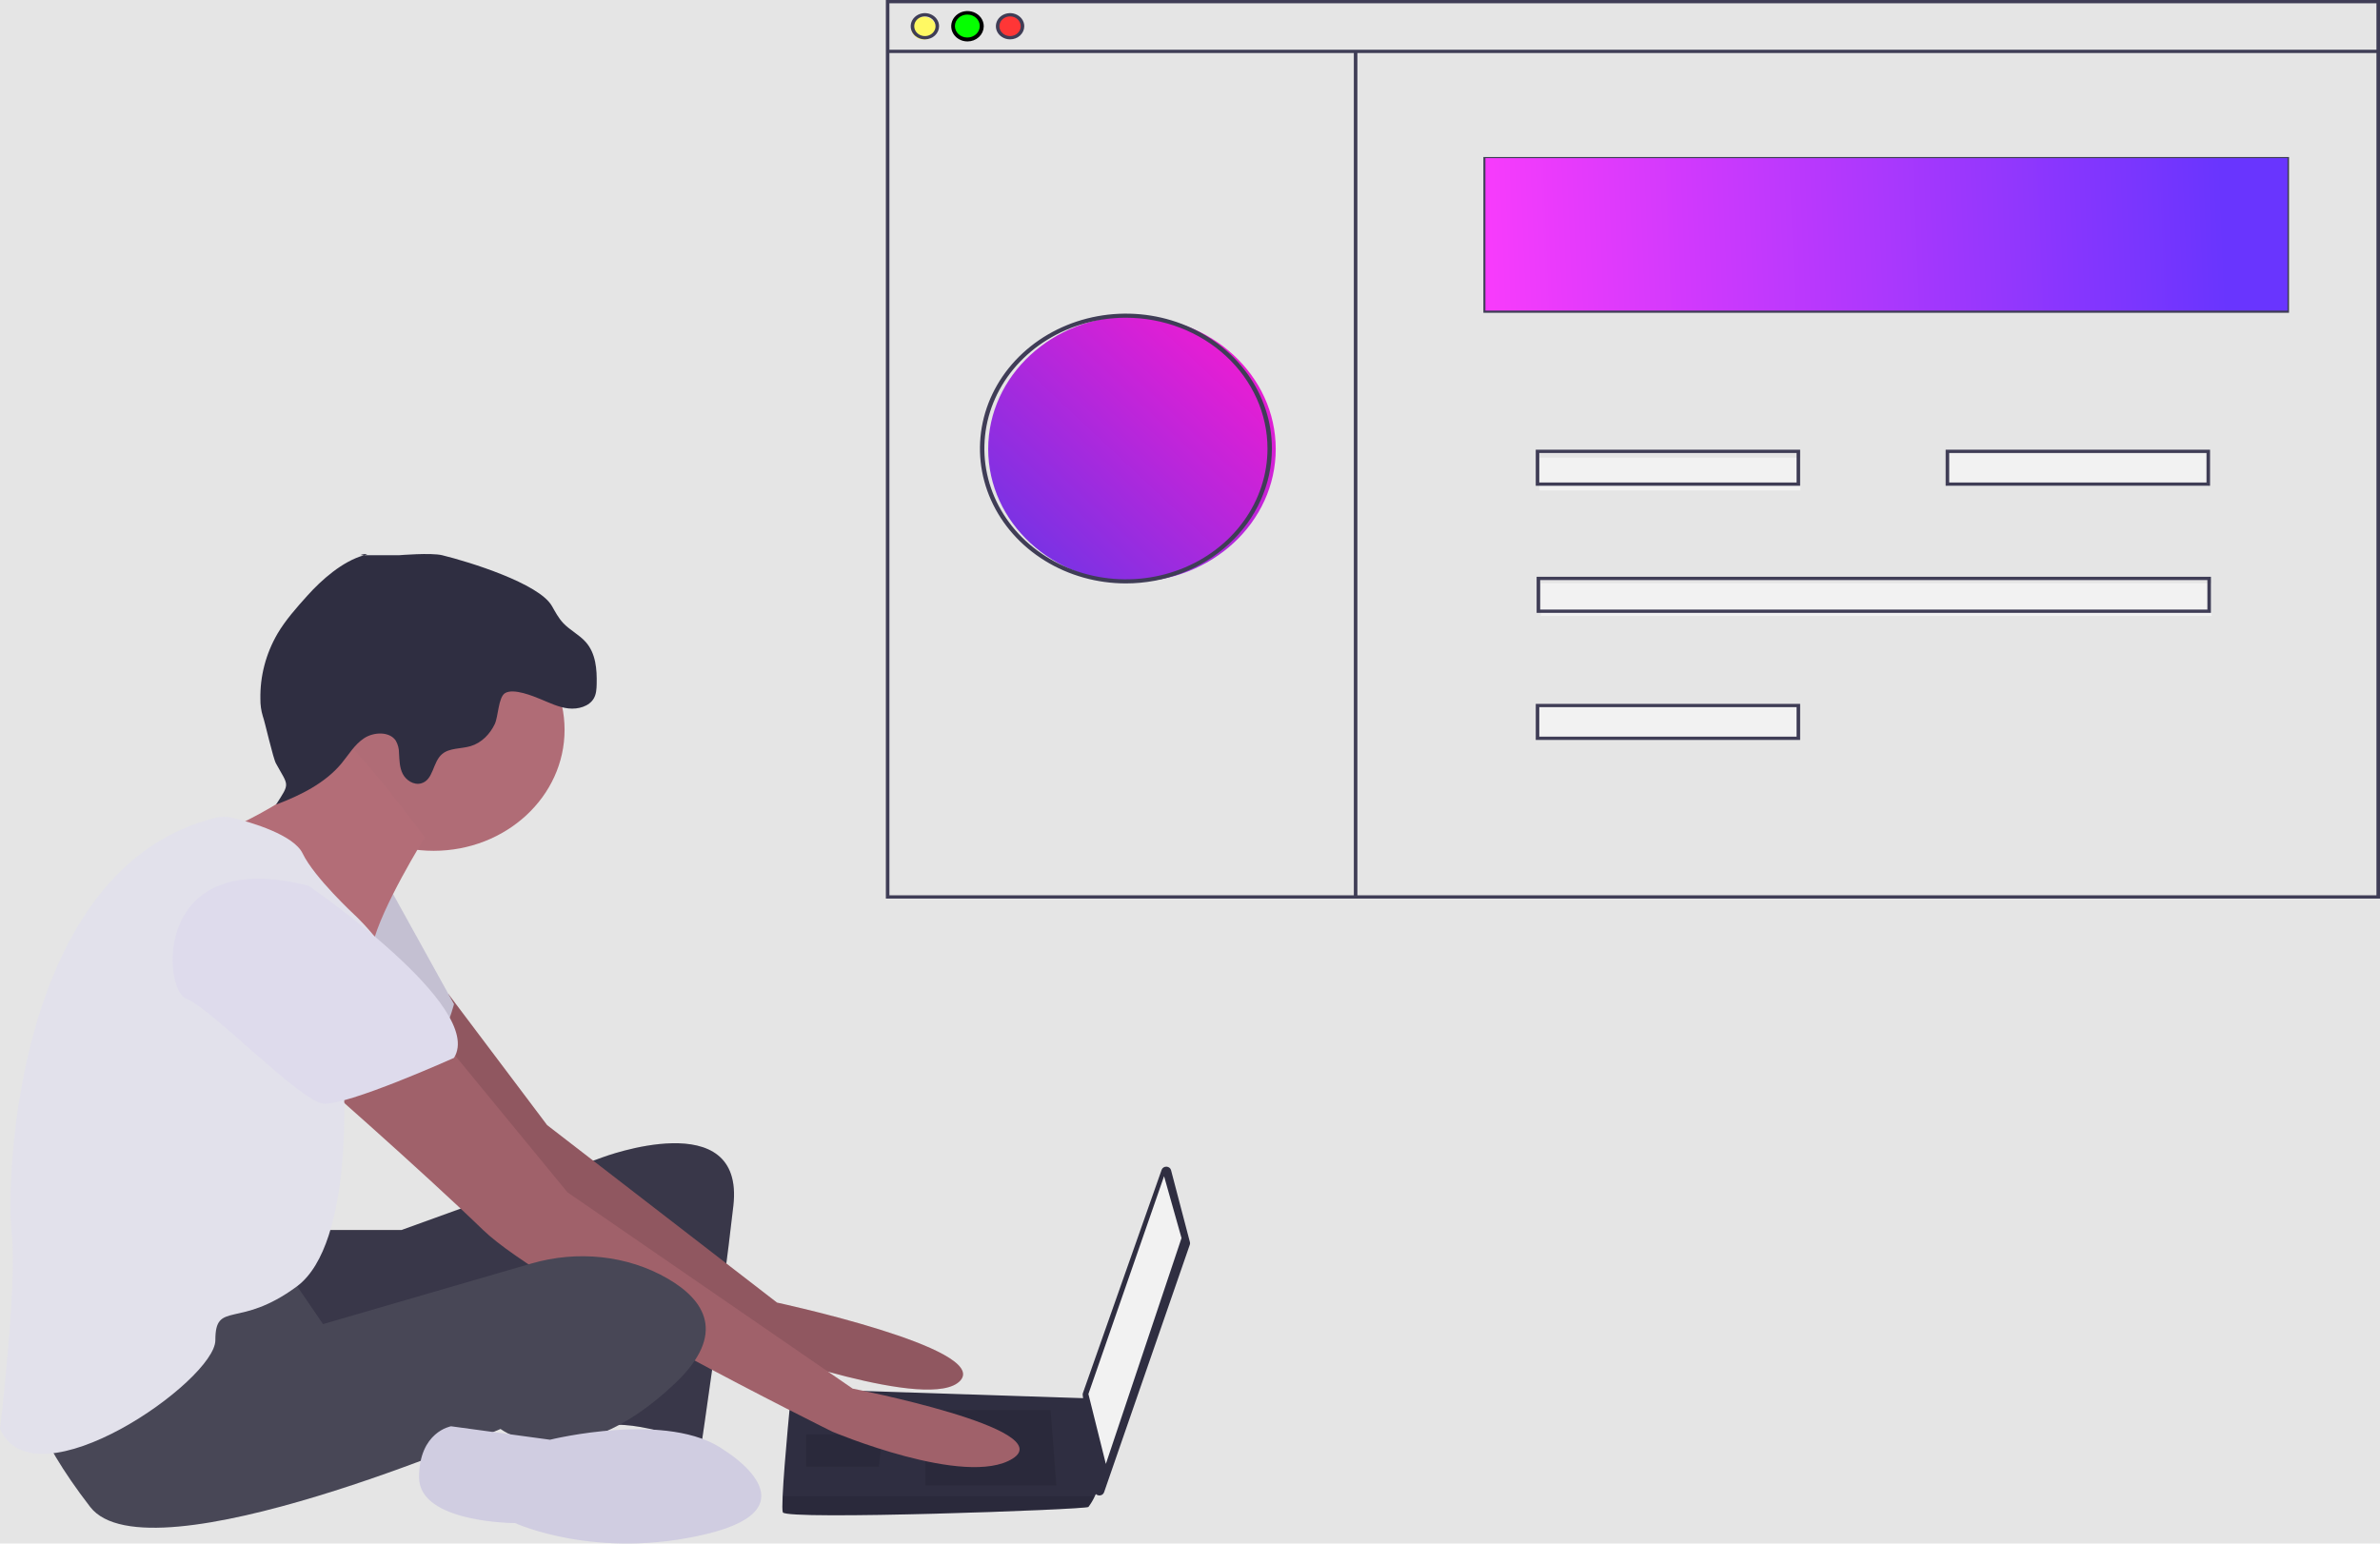 <svg width="572" height="371" viewBox="0 0 572 371" fill="none" xmlns="http://www.w3.org/2000/svg">
<rect width="572" height="371" fill="#E5E5E5"/>
<g id="home-svg">
<g id="undraw_web_developer_p3e5 1" clip-path="url(#clip0)">
<path id="Vector" d="M76.936 295.634H96.519L144.779 278.182C144.779 278.182 179.051 265.255 176.253 289.817C173.455 314.378 168.559 347.342 168.559 347.342C168.559 347.342 153.172 340.879 144.779 342.818C136.386 344.757 141.982 303.39 141.982 303.39C141.982 303.39 73.439 333.769 67.144 329.891C60.849 326.013 59.45 298.866 59.45 298.866L76.936 295.634Z" fill="#2F2E41"/>
<path id="Vector_2" opacity="0.1" d="M76.936 295.634H96.519L144.779 278.182C144.779 278.182 179.051 265.255 176.253 289.817C173.455 314.378 168.559 347.342 168.559 347.342C168.559 347.342 153.172 340.879 144.779 342.818C136.386 344.757 141.982 303.39 141.982 303.39C141.982 303.39 73.439 333.769 67.144 329.891C60.849 326.013 59.45 298.866 59.45 298.866L76.936 295.634Z" fill="#9E8E8E"/>
<path id="Vector_3" d="M107.79 238.957L131.49 270.426L186.744 313.086C186.744 313.086 237.802 324.074 230.808 331.83C223.813 339.586 181.149 324.074 181.149 324.074C181.149 324.074 117.502 281.414 115.404 278.182C113.306 274.95 90.225 244.571 90.225 244.571L107.79 238.957Z" fill="#A0616A"/>
<path id="Vector_4" opacity="0.1" d="M107.79 238.957L131.49 270.426L186.744 313.086C186.744 313.086 237.802 324.074 230.808 331.83C223.813 339.586 181.149 324.074 181.149 324.074C181.149 324.074 117.502 281.414 115.404 278.182C113.306 274.95 90.225 244.571 90.225 244.571L107.79 238.957Z" fill="black"/>
<path id="Vector_5" d="M93.722 213.546L109.109 241.34C109.109 241.34 105.612 254.913 100.017 256.206C94.421 257.499 70.641 239.401 70.641 239.401L93.722 213.546Z" fill="#D0CDE1"/>
<path id="Vector_6" opacity="0.1" d="M93.722 213.546L109.109 241.34C109.109 241.34 105.612 254.913 100.017 256.206C94.421 257.499 70.641 239.401 70.641 239.401L93.722 213.546Z" fill="#544C4C"/>
<path id="Vector_7" d="M281.439 281.243L285.984 298.57C286.035 298.763 286.027 298.966 285.961 299.155L265.343 358.699C265.261 358.935 265.095 359.138 264.871 359.274C264.647 359.41 264.379 359.471 264.113 359.446C263.846 359.422 263.597 359.314 263.406 359.14C263.215 358.966 263.094 358.738 263.064 358.492L260.212 335.295C260.193 335.141 260.21 334.985 260.262 334.838L279.187 281.163C279.266 280.939 279.422 280.745 279.631 280.61C279.84 280.476 280.091 280.408 280.346 280.417C280.601 280.426 280.845 280.512 281.042 280.661C281.239 280.81 281.379 281.014 281.439 281.243Z" fill="#2F2E41"/>
<path id="Vector_8" d="M279.767 282.707L283.963 297.573L265.778 351.867L261.582 335.062L279.767 282.707Z" fill="#F2F2F2"/>
<path id="Vector_9" d="M188.143 363.501C188.843 365.441 260.882 362.855 261.582 362.209C262.192 361.399 262.707 360.533 263.121 359.623C263.778 358.331 264.38 357.038 264.38 357.038L261.582 336.109L190.241 333.769C190.241 333.769 188.458 351.505 188.094 359.623C188.003 361.672 188.003 363.114 188.143 363.501Z" fill="#2F2E41"/>
<path id="Vector_10" opacity="0.1" d="M252.49 338.94L253.888 357.038H222.415V338.94H252.49Z" fill="black"/>
<path id="Vector_11" opacity="0.1" d="M211.924 344.757L212.111 344.723L211.224 352.514H193.739V344.757H211.924Z" fill="black"/>
<path id="Vector_12" opacity="0.1" d="M188.143 363.501C188.843 365.441 260.882 362.855 261.582 362.209C262.192 361.399 262.707 360.533 263.121 359.623H188.094C188.003 361.672 188.003 363.114 188.143 363.501Z" fill="black"/>
<path id="Vector_13" d="M104.213 204.497C121.596 204.497 135.687 191.475 135.687 175.411C135.687 159.347 121.596 146.325 104.213 146.325C86.831 146.325 72.739 159.347 72.739 175.411C72.739 191.475 86.831 204.497 104.213 204.497Z" fill="#B06C76"/>
<path id="Vector_14" d="M102.115 201.265C102.115 201.265 91.624 218.071 89.525 227.12C87.427 236.169 58.052 209.022 58.052 209.022L54.205 199.649C54.205 199.649 81.832 187.692 79.734 177.996C77.635 168.301 102.115 201.265 102.115 201.265Z" fill="#B36D77"/>
<path id="Vector_15" d="M107.71 251.681L136.386 286.585L204.929 333.769C204.929 333.769 254.588 343.464 243.397 350.574C232.206 357.684 200.033 344.111 200.033 344.111C200.033 344.111 130.791 309.854 116.103 295.634C101.415 281.414 74.138 257.499 74.138 257.499L107.71 251.681Z" fill="#A0616A"/>
<path id="Vector_16" d="M69.242 305.976L77.635 318.256L127.726 303.693C138.716 300.498 150.768 301.673 160.516 307.349C169.259 312.439 174.854 320.519 162.265 332.476C137.086 356.392 120.3 343.464 120.3 343.464C120.3 343.464 35.67 380.307 21.682 362.209C7.694 344.111 6.994 335.062 6.994 335.062C6.994 335.062 60.849 304.036 69.242 305.976Z" fill="#484756"/>
<path id="Vector_17" d="M174.155 348.635C174.155 348.635 196.536 362.209 169.958 368.672C143.38 375.136 123.797 366.087 123.797 366.087C123.797 366.087 100.716 366.087 100.716 355.099C100.716 344.111 108.41 342.818 108.41 342.818L132.19 346.05C132.19 346.05 160.866 338.94 174.155 348.635Z" fill="#D0CDE1"/>
<path id="Vector_18" d="M130.033 168.094C132.175 168.977 134.299 170.021 136.628 170.277C138.957 170.534 141.609 169.782 142.711 167.869C143.306 166.835 143.374 165.62 143.402 164.449C143.486 160.9 143.209 157.063 140.775 154.316C139.226 152.568 136.965 151.466 135.361 149.761C134.213 148.539 133.448 147.057 132.625 145.629C129.507 140.216 112.693 135.015 106.277 133.455C103.597 132.803 95.896 133.455 95.896 133.455L87.499 133.455C90.002 132.755 84.884 133.489 87.499 133.455C82.298 134.908 77.294 139.35 73.826 143.215C71.232 146.107 68.63 149.029 66.683 152.326C63.891 157.138 62.479 162.531 62.582 167.99C62.56 169.39 62.756 170.786 63.163 172.135C63.639 173.372 65.646 182.387 66.343 183.531C69.373 189.032 69.755 188.084 66.343 193.39C72.271 191.152 78.136 188.218 82.046 183.531C83.796 181.435 85.168 178.981 87.499 177.443C89.83 175.904 93.629 175.771 95.125 178.029C95.639 178.942 95.904 179.958 95.896 180.987C96.005 182.682 96.002 184.442 96.78 185.98C97.557 187.518 99.409 188.759 101.178 188.299C104.223 187.506 103.931 183.187 106.277 181.225C108.058 179.735 110.806 180.02 113.094 179.343C115.761 178.555 117.761 176.421 118.901 174.058C119.768 172.262 119.755 167.562 121.395 166.59C123.451 165.37 128.127 167.309 130.033 168.094Z" fill="#2F2E41"/>
<path id="Vector_19" d="M51.706 196.583C53.122 196.234 54.613 196.238 56.027 196.594C60.517 197.708 70.581 200.656 72.739 205.143C75.537 210.961 85.329 220.01 85.329 220.01C85.329 220.01 98.618 232.291 95.82 240.693C93.022 249.096 82.531 258.791 82.531 258.791C82.531 258.791 85.329 298.866 71.341 309.207C57.352 319.549 51.757 312.439 51.757 322.135C51.757 331.83 8.393 362.209 0 343.464C0 343.464 4.197 308.561 2.798 296.28C1.419 284.176 3.437 208.66 51.706 196.583Z" fill="#E2E1EB"/>
<path id="Vector_20" d="M74.138 212.9C74.138 212.9 116.803 241.986 109.109 254.267C109.109 254.267 83.231 265.901 77.635 265.255C72.04 264.609 50.358 241.986 44.763 240.047C39.167 238.108 36.37 203.204 74.138 212.9Z" fill="#DEDBEC"/>
<path id="Vector_21" d="M272.052 139.862C291.134 139.862 306.604 125.566 306.604 107.931C306.604 90.296 291.134 76 272.052 76C252.969 76 237.5 90.296 237.5 107.931C237.5 125.566 252.969 139.862 272.052 139.862Z" fill="url(#paint0_linear)"/>
<path id="Vector_22" d="M550.134 75.18H356.512V37.738H550.134V75.18ZM357.365 74.392H549.282V38.526H357.365V74.392Z" fill="#3F3D56"/>
<path id="Vector_23" d="M549.77 38H357V74.654H549.77V38Z" fill="url(#paint1_linear)"/>
<path id="Vector_24" d="M221.985 9.518C223.634 9.518 224.971 8.283 224.971 6.759C224.971 5.235 223.634 4 221.985 4C220.337 4 219 5.235 219 6.759C219 8.283 220.337 9.518 221.985 9.518Z" fill="#FFF963"/>
<path id="Vector_25" d="M242.985 9.018C244.634 9.018 245.971 7.783 245.971 6.259C245.971 4.735 244.634 3.5 242.985 3.5C241.337 3.5 240 4.735 240 6.259C240 7.783 241.337 9.018 242.985 9.018Z" fill="#FF3636"/>
<path id="Vector_26" d="M572 215.983H212.903V0H572V215.983ZM213.756 215.194H571.147V0.788H213.756V215.194Z" fill="#3F3D56"/>
<path id="Vector_27" d="M571.573 11.956H213.329V12.744H571.573V11.956Z" fill="#3F3D56"/>
<path id="Vector_28" d="M222.285 9.459C221.61 9.459 220.951 9.274 220.39 8.928C219.829 8.581 219.391 8.089 219.133 7.513C218.875 6.937 218.807 6.303 218.939 5.691C219.071 5.079 219.395 4.517 219.873 4.077C220.35 3.636 220.958 3.335 221.62 3.214C222.281 3.092 222.967 3.154 223.591 3.393C224.214 3.632 224.747 4.036 225.122 4.554C225.497 5.073 225.697 5.682 225.697 6.306C225.696 7.142 225.336 7.943 224.697 8.535C224.057 9.126 223.19 9.458 222.285 9.459ZM222.285 3.941C221.779 3.941 221.284 4.08 220.864 4.34C220.443 4.6 220.115 4.969 219.921 5.401C219.727 5.833 219.677 6.309 219.775 6.767C219.874 7.226 220.118 7.647 220.476 7.978C220.834 8.309 221.29 8.534 221.786 8.625C222.282 8.717 222.797 8.67 223.264 8.491C223.732 8.312 224.132 8.009 224.413 7.62C224.694 7.231 224.844 6.774 224.844 6.306C224.843 5.679 224.573 5.078 224.094 4.635C223.614 4.191 222.964 3.942 222.285 3.941V3.941Z" fill="#3F3D56"/>
<g id="Vector_29">
<path d="M232.521 9.459C231.846 9.459 231.186 9.274 230.625 8.928C230.064 8.581 229.627 8.089 229.369 7.513C229.11 6.937 229.043 6.303 229.174 5.691C229.306 5.079 229.631 4.517 230.108 4.077C230.585 3.636 231.193 3.335 231.855 3.214C232.517 3.092 233.203 3.154 233.826 3.393C234.45 3.632 234.983 4.036 235.358 4.554C235.732 5.073 235.933 5.682 235.933 6.306C235.932 7.142 235.572 7.943 234.932 8.535C234.293 9.126 233.425 9.458 232.521 9.459ZM232.521 3.941C232.015 3.941 231.52 4.08 231.099 4.34C230.678 4.6 230.35 4.969 230.157 5.401C229.963 5.833 229.912 6.309 230.011 6.767C230.11 7.226 230.353 7.647 230.711 7.978C231.069 8.309 231.525 8.534 232.022 8.625C232.518 8.717 233.032 8.67 233.5 8.491C233.968 8.312 234.367 8.009 234.648 7.62C234.93 7.231 235.08 6.774 235.08 6.306C235.079 5.679 234.809 5.078 234.329 4.635C233.85 4.191 233.199 3.942 232.521 3.941Z" fill="#3F3D56"/>
<path d="M232.521 9.459C231.846 9.459 231.186 9.274 230.625 8.928C230.064 8.581 229.627 8.089 229.369 7.513C229.11 6.937 229.043 6.303 229.174 5.691C229.306 5.079 229.631 4.517 230.108 4.077C230.585 3.636 231.193 3.335 231.855 3.214C232.517 3.092 233.203 3.154 233.826 3.393C234.45 3.632 234.983 4.036 235.358 4.554C235.732 5.073 235.933 5.682 235.933 6.306C235.932 7.142 235.572 7.943 234.932 8.535C234.293 9.126 233.425 9.458 232.521 9.459ZM232.521 3.941C232.015 3.941 231.52 4.08 231.099 4.34C230.678 4.6 230.35 4.969 230.157 5.401C229.963 5.833 229.912 6.309 230.011 6.767C230.11 7.226 230.353 7.647 230.711 7.978C231.069 8.309 231.525 8.534 232.022 8.625C232.518 8.717 233.032 8.67 233.5 8.491C233.968 8.312 234.367 8.009 234.648 7.62C234.93 7.231 235.08 6.774 235.08 6.306C235.079 5.679 234.809 5.078 234.329 4.635C233.85 4.191 233.199 3.942 232.521 3.941Z" stroke="black"/>
</g>
<path id="Vector_30" d="M242.756 9.459C242.082 9.459 241.422 9.274 240.861 8.928C240.3 8.581 239.862 8.089 239.604 7.513C239.346 6.937 239.278 6.303 239.41 5.691C239.542 5.079 239.867 4.517 240.344 4.077C240.821 3.636 241.429 3.335 242.091 3.214C242.753 3.092 243.439 3.154 244.062 3.393C244.685 3.632 245.218 4.036 245.593 4.554C245.968 5.073 246.168 5.682 246.168 6.306C246.167 7.142 245.807 7.943 245.168 8.535C244.528 9.126 243.661 9.458 242.756 9.459V9.459ZM242.756 3.941C242.25 3.941 241.755 4.08 241.335 4.34C240.914 4.6 240.586 4.969 240.392 5.401C240.199 5.833 240.148 6.309 240.247 6.767C240.345 7.226 240.589 7.647 240.947 7.978C241.305 8.309 241.761 8.534 242.257 8.625C242.753 8.717 243.268 8.67 243.736 8.491C244.203 8.312 244.603 8.009 244.884 7.62C245.165 7.231 245.315 6.774 245.315 6.306C245.314 5.679 245.045 5.078 244.565 4.635C244.085 4.191 243.435 3.942 242.756 3.941V3.941Z" fill="#3F3D56"/>
<path id="Vector_31" d="M326.23 12.35H325.377V215.894H326.23V12.35Z" fill="#3F3D56"/>
<path id="Vector_32" d="M432.693 110H370V117.883H432.693V110Z" fill="#F2F2F2"/>
<path id="Vector_33" d="M530.693 109H468V116.883H530.693V109Z" fill="#F2F2F2"/>
<path id="Vector_34" d="M432.639 116.761H369.093V108.09H432.639V116.761ZM369.946 115.972H431.786V108.878H369.946V115.972Z" fill="#3F3D56"/>
<path id="Vector_35" d="M431.783 169.18H369.09V177.063H431.783V169.18Z" fill="#F2F2F2"/>
<path id="Vector_36" d="M432.639 177.851H369.093V169.18H432.639V177.851ZM369.946 177.062H431.786V169.968H369.946V177.062Z" fill="#3F3D56"/>
<path id="Vector_37" d="M531.53 140.18H370.32V148.063H531.53V140.18Z" fill="#F2F2F2"/>
<path id="Vector_38" d="M531.369 147.306H369.306V138.635H531.369V147.306ZM370.159 146.517H530.516V139.423H370.159V146.517Z" fill="#3F3D56"/>
<path id="Vector_39" d="M531.156 116.761H467.61V108.09H531.156V116.761ZM468.463 115.972H530.303V108.878H468.463V115.972Z" fill="#3F3D56"/>
<path id="Vector_40" d="M270.602 140.229C263.663 140.229 256.88 138.328 251.11 134.765C245.341 131.202 240.844 126.139 238.189 120.214C235.533 114.29 234.838 107.771 236.192 101.482C237.546 95.193 240.887 89.415 245.794 84.881C250.7 80.347 256.952 77.259 263.757 76.008C270.563 74.757 277.617 75.399 284.027 77.853C290.438 80.307 295.917 84.463 299.772 89.794C303.627 95.126 305.685 101.395 305.685 107.807C305.674 116.403 301.975 124.644 295.398 130.722C288.82 136.8 279.903 140.219 270.602 140.229ZM270.602 76.368C263.873 76.368 257.295 78.211 251.701 81.666C246.106 85.121 241.746 90.031 239.171 95.776C236.596 101.52 235.922 107.842 237.235 113.941C238.548 120.039 241.788 125.641 246.546 130.038C251.303 134.435 257.365 137.429 263.964 138.642C270.564 139.856 277.404 139.233 283.621 136.853C289.837 134.474 295.15 130.444 298.888 125.274C302.627 120.104 304.622 114.025 304.622 107.807C304.612 99.472 301.024 91.48 294.646 85.586C288.268 79.692 279.621 76.377 270.602 76.368Z" fill="#3F3D56"/>
<path id="Vector_41" d="M232.485 9.018C234.134 9.018 235.471 7.783 235.471 6.259C235.471 4.735 234.134 3.5 232.485 3.5C230.837 3.5 229.5 4.735 229.5 6.259C229.5 7.783 230.837 9.018 232.485 9.018Z" fill="#05FF00"/>
</g>
</g>
<defs>
<linearGradient id="paint0_linear" x1="297" y1="76" x2="237" y2="140" gradientUnits="userSpaceOnUse">
<stop stop-color="#F41BD2"/>
<stop offset="1" stop-color="#6436E7"/>
</linearGradient>
<linearGradient id="paint1_linear" x1="534.5" y1="56" x2="357" y2="63.5" gradientUnits="userSpaceOnUse">
<stop stop-color="#6935FE"/>
<stop offset="1" stop-color="#F83BFC"/>
</linearGradient>
<clipPath id="clip0">
<rect width="572" height="371" fill="white"/>
</clipPath>
</defs>
</svg>
